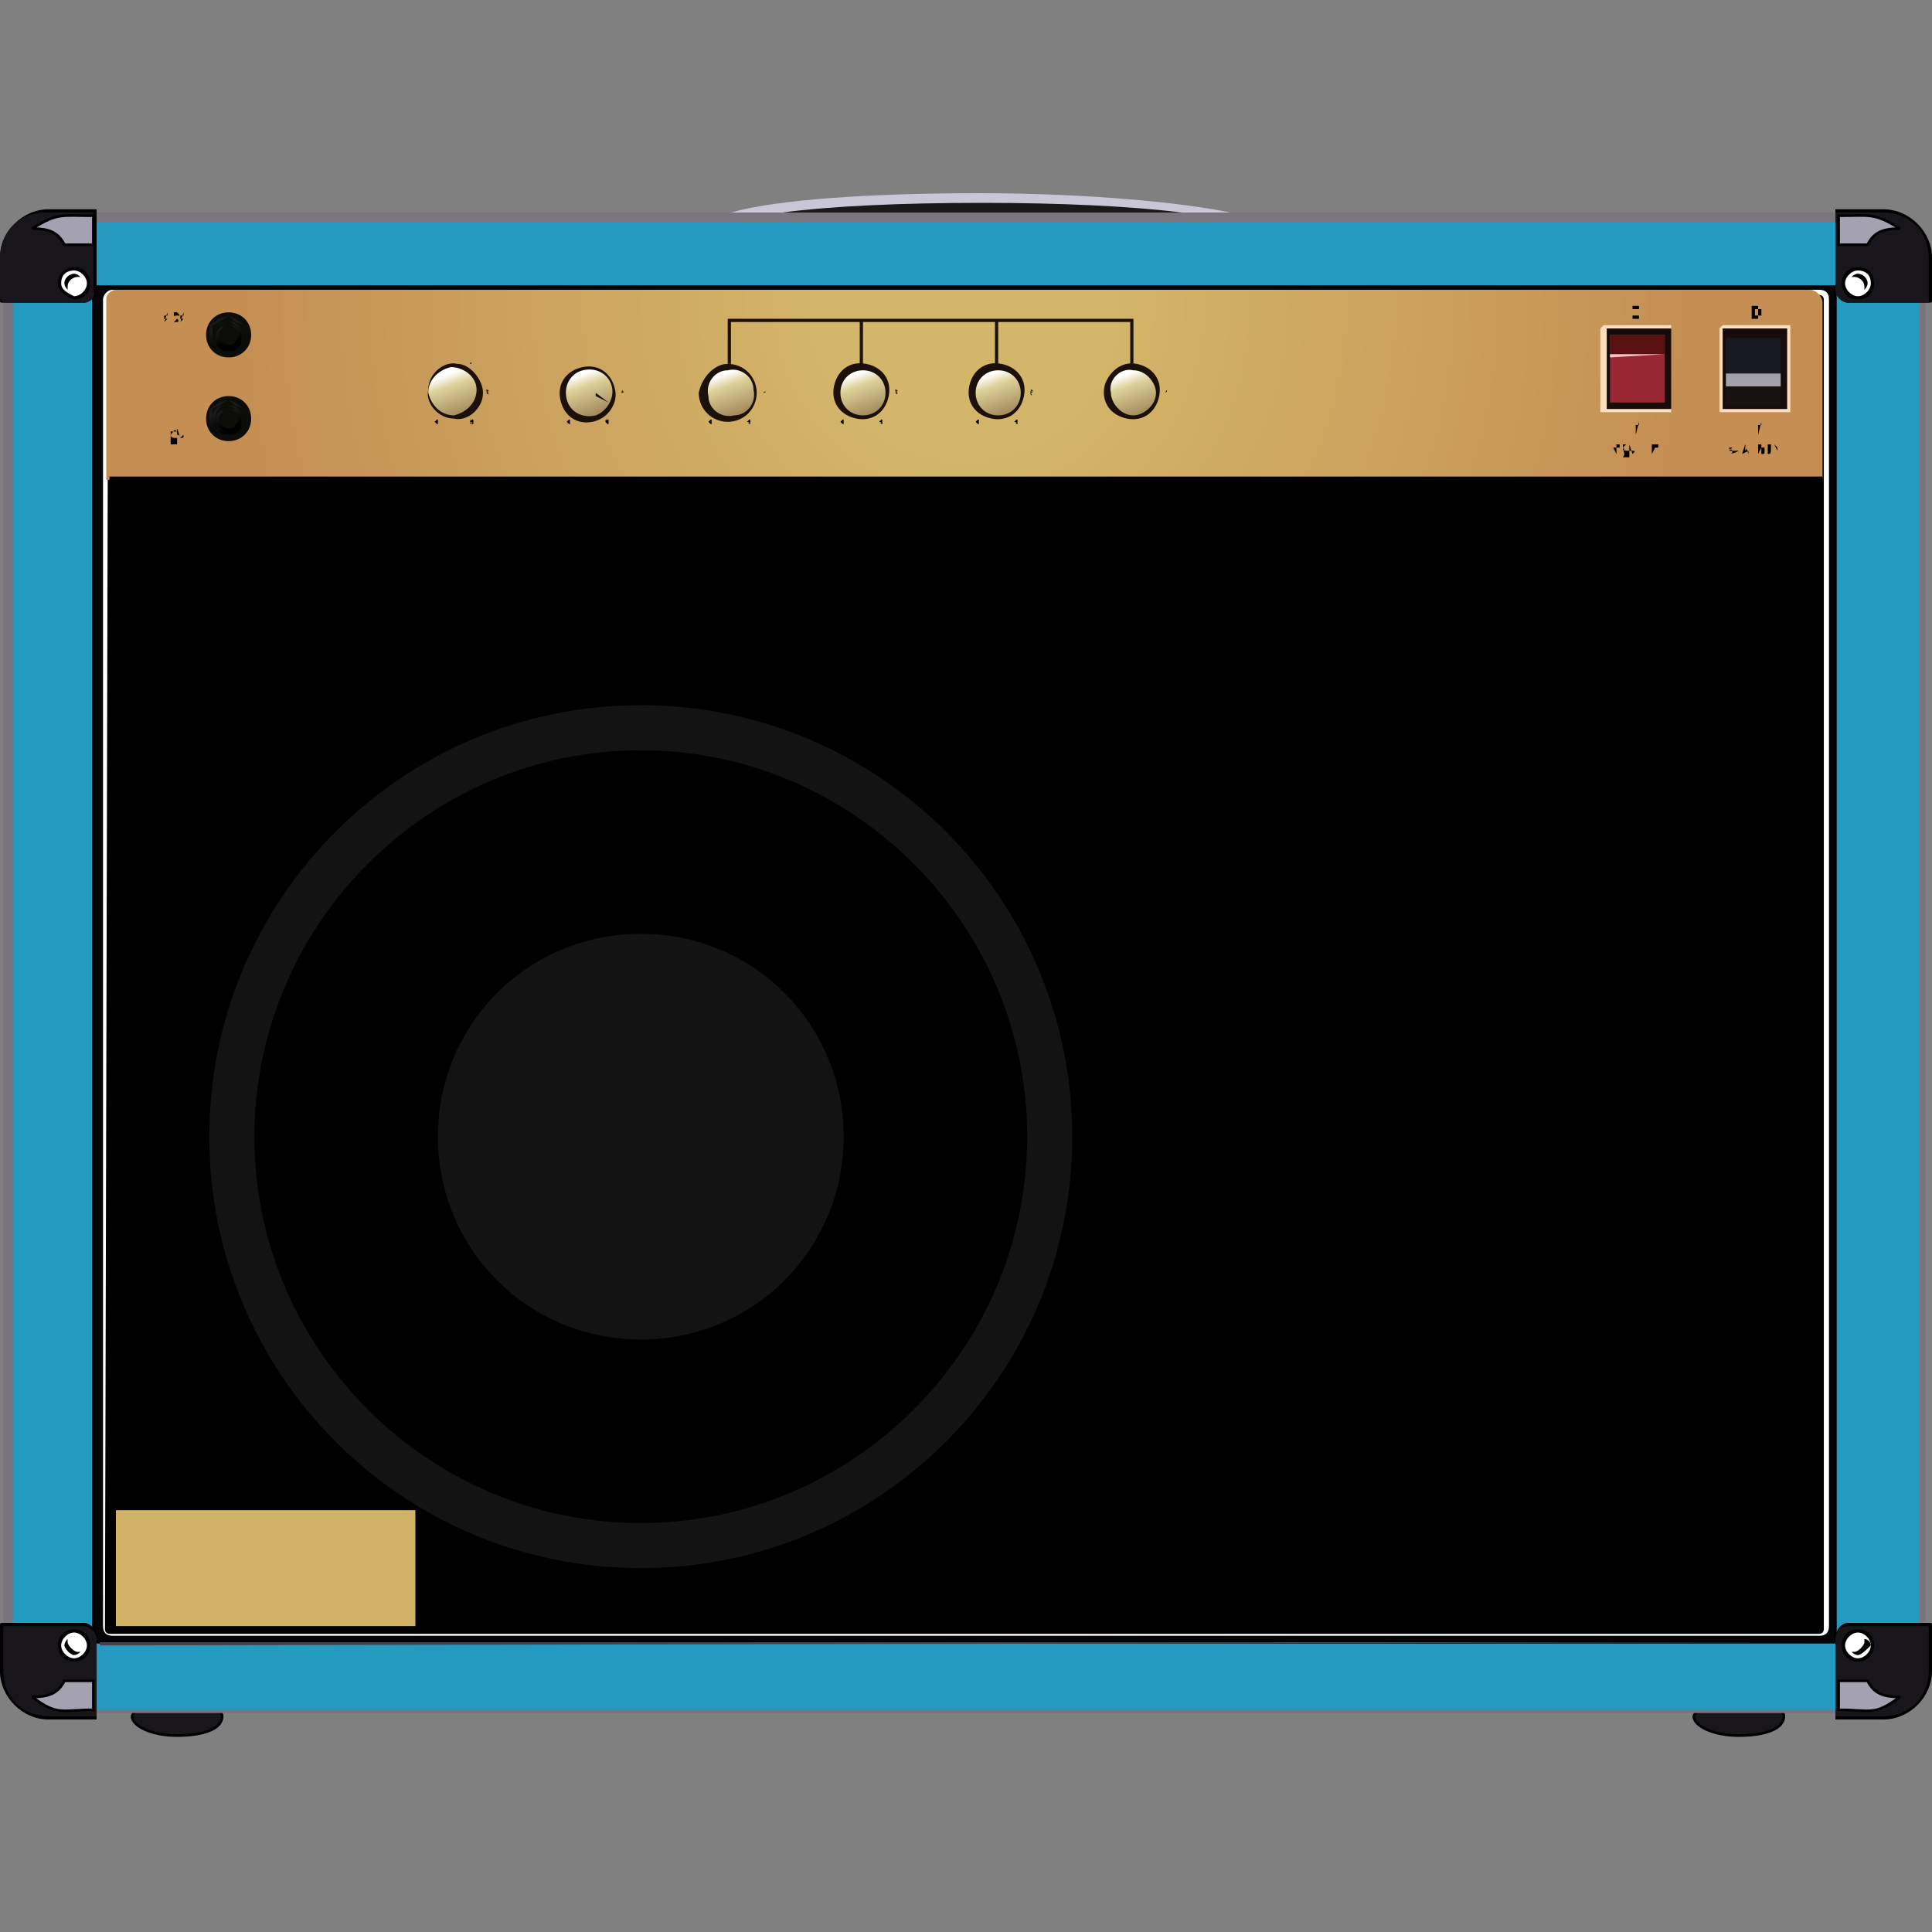 <svg enable-background="new 0 0 60 60" height="60" viewBox="0 0 60 60" width="60" xmlns="http://www.w3.org/2000/svg" xmlns:xlink="http://www.w3.org/1999/xlink"><rect x="0" y="0" width="60" height="60" fill="#808080" stroke="none"/><radialGradient id="a" cx="29.95" cy="9.512" gradientUnits="userSpaceOnUse" r="26.649"><stop offset=".16" stop-color="#d3b669"/><stop offset=".84" stop-color="#c58f54"/></radialGradient><linearGradient id="b"><stop offset="0" stop-color="#fff"/><stop offset=".15" stop-color="#ded099"/><stop offset=".5" stop-color="#a68e60"/><stop offset="1" stop-color="#81592a"/></linearGradient><linearGradient id="c" gradientUnits="userSpaceOnUse" x1="22.484" x2="23.364" xlink:href="#b" y1="11.616" y2="13.993"/><linearGradient id="d" gradientUnits="userSpaceOnUse" x1="26.586" x2="27.467" xlink:href="#b" y1="11.623" y2="14"/><linearGradient id="e" gradientUnits="userSpaceOnUse" x1="30.785" x2="31.666" xlink:href="#b" y1="11.62" y2="13.997"/><linearGradient id="f" gradientUnits="userSpaceOnUse" x1="34.984" x2="35.864" xlink:href="#b" y1="11.617" y2="13.994"/><linearGradient id="g" gradientUnits="userSpaceOnUse" x1="13.875" x2="14.755" xlink:href="#b" y1="11.634" y2="14.011"/><linearGradient id="h" gradientUnits="userSpaceOnUse" x1="18.084" x2="18.964" xlink:href="#b" y1="11.616" y2="13.992"/><linearGradient id="i"><stop offset=".25" stop-color="#191919"/><stop offset=".75"/></linearGradient><linearGradient id="j" gradientUnits="userSpaceOnUse" x1="6.826" x2="7.293" xlink:href="#i" y1="9.896" y2="10.945"/><linearGradient id="k"><stop offset=".21" stop-color="#191919"/><stop offset=".79"/></linearGradient><linearGradient id="l" gradientUnits="userSpaceOnUse" x1="6.943" x2="7.23" xlink:href="#k" y1="9.993" y2="10.827"/><linearGradient id="m" gradientUnits="userSpaceOnUse" x1="6.825" x2="7.292" xlink:href="#i" y1="12.495" y2="13.544"/><linearGradient id="n" gradientUnits="userSpaceOnUse" x1="6.913" x2="7.2" xlink:href="#k" y1="12.601" y2="13.435"/><path d="m5.5 52.7c.7 0 1.4.3 1.4.6 0 .4-.6.6-1.4.6s-1.4-.3-1.4-.6c.1-.3.7-.6 1.4-.6z" fill="#18161b" stroke="#000" stroke-miterlimit="2.414" stroke-width=".081"/><path d="m54 52.7c.7 0 1.4.3 1.4.6 0 .4-.6.6-1.4.6s-1.4-.3-1.4-.6c.1-.3.7-.6 1.4-.6z" fill="#18161b" stroke="#000" stroke-miterlimit="2.414" stroke-width=".081"/><path d="m1.6 6.6h56.7c.8 0 1.5.7 1.5 1.5v43.6c0 .8-.7 1.5-1.5 1.5h-56.7c-.8 0-1.5-.7-1.5-1.5v-43.6c0-.8.7-1.5 1.5-1.5z" fill="#78757f"/><path d="m1.9 6.9h56.2c.8 0 1.5.7 1.5 1.5v43.2c0 .8-.7 1.5-1.5 1.5-18.7 0-37.4 0-56.2 0-.8 0-1.5-.7-1.5-1.5 0-6.2 0-37 0-43.2 0-.9.7-1.5 1.5-1.5z" fill="#249ac1"/><path d="m2.9 8.9h54.1v42.1h-54.1z" fill="#050508" stroke="#000" stroke-miterlimit="2.414" stroke-width=".081"/><path d="m3.5 9h53c.2 0 .3.1.3.3v41.2c0 .2-.1.3-.3.3h-53c-.2 0-.3-.1-.3-.3v-41.2c0-.1.1-.3.3-.3z" fill="#fff"/><path d="m3.4 9.2h53.1s.1 0 .1.1v41.3s0 .1-.1.1h-53.1s-.1 0-.1-.1z" stroke="#000" stroke-miterlimit="2.414" stroke-width=".081"/><path d="m2.6 9.4h-2.5c-.1 0-.1 0-.1-.1v-1.3c0-.8.7-1.5 1.5-1.5h1.5v2.5c0 .2-.2.4-.4.4z"/><path d="m2.6 9.4h-2.4c-.1 0-.2-.1-.2-.1v-1.3c0-.8.6-1.4 1.4-1.4h1.5v2.4c.1.2-.1.4-.3.4z" fill="#18161b"/><path d="m1 7.1c.5 0 .8.1 1 .5h.9c0-.3 0-.6 0-.9-1 0-1.1-.1-1.9.4z" fill="#a4a1b0" stroke="#000" stroke-miterlimit="2.414" stroke-width=".081"/><path d="m2.3 8.3c.3 0 .5.2.5.5s-.2.5-.5.5c-.3-.1-.5-.3-.5-.5 0-.3.2-.5.5-.5z"/><path d="m2.3 8.4c.2 0 .4.2.4.4s-.2.4-.4.4c-.2-.1-.4-.2-.4-.4 0-.3.2-.4.4-.4z" fill="#fff"/><path d="m2.3 8.5c.1 0 .2.1.2.1h-.1c-.1 0-.3.1-.3.3v.1s-.1-.1-.1-.2c0-.2.2-.3.3-.3z"/><path d="m57.4 9.4h2.5c.1 0 .1 0 .1-.1v-1.3c0-.8-.7-1.5-1.5-1.5h-1.5v2.5c0 .2.2.4.4.4z"/><path d="m57.4 9.4h2.4c.1 0 .1 0 .1-.1v-1.3c0-.8-.6-1.4-1.4-1.4h-1.5v2.4c0 .2.2.4.4.4z" fill="#18161b"/><path d="m59 7.1c-.5 0-.8.1-1 .5-.3 0-.6 0-.9 0 0-.3 0-.6 0-.9 1 0 1.1-.1 1.9.4z" fill="#a4a1b0" stroke="#000" stroke-miterlimit="2.414" stroke-width=".081"/><path d="m57.7 8.3c-.3 0-.5.2-.5.5s.2.5.5.5.5-.2.5-.5-.2-.5-.5-.5z"/><path d="m57.7 8.4c-.2 0-.4.2-.4.4s.2.4.4.4.4-.2.4-.4c0-.3-.2-.4-.4-.4z" fill="#fff"/><path d="m57.7 8.5c-.1 0-.2.1-.2.1h.1c.1 0 .3.1.3.3v.1s.1-.1.1-.2c0-.2-.2-.3-.3-.3z"/><path d="m2.6 50.4h-2.5c-.1 0-.1 0-.1.1v1.4c0 .8.7 1.5 1.5 1.5h1.5v-2.5c0-.3-.2-.5-.4-.5z"/><path d="m2.6 50.5h-2.4c-.1 0-.1 0-.1.1v1.3c0 .8.6 1.4 1.4 1.4h1.5v-2.4c0-.2-.2-.4-.4-.4z" fill="#18161b"/><path d="m1 52.7c.5 0 .8-.1 1-.5h.9v.9c-1 0-1.1.2-1.9-.4z" fill="#a4a1b0" stroke="#000" stroke-miterlimit="2.414" stroke-width=".081"/><path d="m2.3 51.6c.3 0 .5-.2.5-.5s-.2-.5-.5-.5-.5.2-.5.5.2.5.5.5z"/><path d="m2.3 51.5c.2 0 .4-.2.4-.4s-.2-.4-.4-.4-.4.2-.4.4.2.4.4.4z" fill="#fff"/><path d="m2.3 51.4c.1 0 .2-.1.2-.1s0 0-.1 0-.3-.2-.3-.3 0-.1 0-.1-.1.1-.1.2.2.3.3.3z"/><path d="m57.4 50.4h2.5c.1 0 .1 0 .1.1v1.4c0 .8-.7 1.5-1.5 1.5h-1.5v-2.5c0-.3.2-.5.4-.5z"/><path d="m57.4 50.5h2.4c.1 0 .1 0 .1.1v1.3c0 .8-.6 1.4-1.4 1.4h-1.5v-2.4c0-.2.2-.4.4-.4z" fill="#18161b"/><path d="m59 52.7c-.5 0-.8-.1-1-.5-.3 0-.6 0-.9 0v.9c1 0 1.1.2 1.9-.4z" fill="#a4a1b0" stroke="#000" stroke-miterlimit="2.414" stroke-width=".081"/><path d="m57.7 51.6c-.3 0-.5-.2-.5-.5s.2-.5.5-.5.5.2.5.5-.2.5-.5.5z"/><path d="m57.7 51.5c-.2 0-.4-.2-.4-.4s.2-.4.4-.4.4.2.4.4-.2.4-.4.4z" fill="#fff"/><path d="m57.7 51.4c-.1 0-.2-.1-.2-.1h.1c.1 0 .3-.2.3-.3s0-.1 0-.1c.1 0 .2.1.2.2-.1.1-.3.3-.4.3z"/><path d="m38.2 6.6c-1.4-.3-4.4-.6-7.8-.6s-6.3.2-7.7.6z" fill="#c9c7d6"/><path d="m24.3 6.6h12.4c-1.6-.2-3.8-.3-6.2-.3-2.5 0-4.7.1-6.2.3z" fill="#191919"/><path d="m56.9 51h-53.8v.1z" fill="#41424b"/><path d="m3.6 9h52.6c.2 0 .4.2.4.4v5.5h-53.3v-5.6c0-.2.2-.3.3-.3z" fill="url(#a)"/><path d="m3.4 14.8h53.2v.1.1h-53.2c0-.1 0-.1 0-.2z"/><path d="m26.8 11.4v-1.4h4.1v1.4h.1v-1.4h4.1v1.3h.1v-1.4h-.1-12.5v1.4h.1v-1.3h4v1.4z" fill="#1c100a"/><path d="m22.6 11.3c.5 0 .9.4.9.9s-.4.9-.9.9-.9-.4-.9-.9c.1-.5.5-.9.9-.9z" fill="#1c100a"/><path d="m22.6 11.5c.4-.1.8.2.8.6.1.4-.2.8-.6.8-.4.1-.8-.2-.8-.6-.1-.4.2-.8.6-.8z" fill="url(#c)"/><path d="m22.1 11.7.3.2z" fill="#17110f"/><path d="m27.6 12.3c-.1.5-.5.8-1 .7s-.8-.5-.7-1 .5-.8 1-.7.8.5.7 1z" fill="#1c100a"/><path d="m27.5 12.2c0 .4-.3.7-.7.7s-.7-.3-.7-.7.3-.7.7-.7.7.3.7.7z" fill="url(#d)"/><path d="m27.3 11.7-.3.3z" fill="#17110f"/><path d="m31.8 12.3c-.1.5-.5.8-1 .7s-.8-.5-.7-1 .5-.8 1-.7.8.5.7 1z" fill="#1c100a"/><path d="m35.3 11.3c.5.1.8.5.7 1s-.5.8-1 .7-.8-.5-.7-1c.1-.4.5-.8 1-.7z" fill="#1c100a"/><path d="m31.7 12.2c0 .4-.3.7-.7.7s-.7-.3-.7-.7.3-.7.7-.7.7.3.7.7z" fill="url(#e)"/><path d="m31.5 11.7-.3.3z" fill="#17110f"/><path d="m35.2 11.5c.4 0 .7.4.7.7 0 .4-.4.7-.7.7-.4 0-.7-.4-.7-.7-.1-.4.3-.8.7-.7z" fill="url(#f)"/><path d="m34.7 11.6.3.3z" fill="#17110f"/><path d="m15 12.2c0 .5-.5.9-.9.8-.5 0-.9-.5-.8-.9 0-.5.5-.9.9-.8.4 0 .8.5.8.9z" fill="#1c100a"/><path d="m14.8 12.1c0 .4-.3.7-.7.8-.4 0-.7-.3-.8-.7 0-.4.3-.7.7-.8.4 0 .8.3.8.7z" fill="url(#g)"/><path d="m14.6 11.7-.3.3z" fill="#17110f"/><path d="m18.4 13.1c-.5.1-.9-.2-1-.7s.2-.9.7-1 .9.2 1 .7c.1.4-.2.9-.7 1z" fill="#1c100a"/><path d="m18.5 12.9c-.4.1-.8-.1-.9-.5s.1-.8.5-.9.8.1.9.5-.2.8-.5.9z" fill="url(#h)"/><path d="m18.9 12.5c0 .1 0 .1 0 0l-.4-.2v-.1z" fill="#17110f"/><path d="m22 13.1s.1 0 0 0c.1 0 .1 0 0 0 .1-.1.1-.1.1 0s0 .1-.1 0c.1.1 0 .1 0 0 0 .1 0 .1 0 0zm.6-2.1v.2zm.8.7.2-.1zm.1.9.2.1-.2-.1c0 .1 0 .1 0 0zm-1.7.1-.2.1.2-.1c0-.1 0-.1 0 0zm0-1-.2-.1zm-.2.5h-.1.1c-.1 0-.1 0 0 0-.1 0 0 0 0 0 0-.1 0-.1 0-.1v.1c-.1 0-.1 0 0 0zm.5-.9v-.2zm1.1-.1c0 .1 0 .1 0 0v.1s0 0 0-.1c-.1 0-.1 0 0 0zm0 .1c0-.1 0 0 0 0zm.5.9c0-.1 0-.1 0 0 .1-.1.1-.1 0 0 .1-.1.1 0 0 0s.1 0 0 0c.1 0 .1 0 0 0 0 .1 0 .1 0 0zm0-.1s0 .1 0 0c0 .1 0 .1 0 0zm0 .1s0 .1 0 0zm-.6 1v-.1zm.1-.1c0-.1 0-.1 0 0 .1-.1.1-.1 0 0 .1-.1.1-.1.1 0s0 .1-.1 0c0 .1 0 .1 0 0zm0 0s0 .1 0 0c0 .1 0 .1 0 0 .1.1.1 0 0 0 .1 0 .1 0 0 0 0-.1 0-.1 0 0zm-1.2 0c0 .1 0 .1 0 0 0 .1.1.1 0 0 .1.1.1.1 0 0 .1 0 .1 0 0 0z"/><path d="m26.1 13.1c.1 0 .1 0 0 0 .1-.1.1-.1.1 0s0 .1-.1 0c0 .1 0 .1 0 0zm1.5-1.4.2-.1zm0 .9.2.1-.2-.1c0 .1 0 .1 0 0zm-1.6.1-.2.1.2-.1c0-.1 0-.1 0 0zm0-1-.2-.1zm-.3.5h-.1.1c-.1 0-.1 0 0 0 0-.1 0-.1 0-.1v.1c-.1 0-.1 0 0 0zm.5-.9v-.2zm1.2-.1c-.1 0-.1 0 0 0 0 .1 0 .1 0 0v.1s0 0 0-.1c-.1 0-.1 0 0 0zm-.1.1s.1 0 0 0c0-.1 0 0 0 0zm.5.9c0-.1 0-.1 0 0 .1-.1.1-.1 0 0 .1-.1.1 0 0 0 .1 0 .1 0 0 0 .1.1.1.1 0 0 0 .1 0 .1 0 0zm0-.1s0 .1 0 0c0 .1 0 .1 0 0 0 .1.1.1 0 0 .1.1.1 0 0 0 .1 0 .1 0 0 0zm0 .1s0 .1 0 0c.1.1.1 0 0 0 .1 0 .1 0 0 0zm-.6 1v-.1zm.1-.1c0-.1 0-.1 0 0 .1-.1.1-.1 0 0 .1-.1.1-.1.1 0s0 .1-.1 0c0 .1 0 .1 0 0zm0 0s0 .1 0 0c0 .1 0 .1 0 0 .1.1.1.1 0 0 .1.1.1 0 0 0 .1 0 .1 0 0 0 .1-.1.1-.1 0 0 0-.1 0-.1 0 0zm-1.1 0c0 .1 0 .1 0 0z"/><path d="m30.3 13.1c.1 0 .1 0 0 0 .1-.1.1-.1.1 0s0 .1-.1 0c0 .1 0 .1 0 0zm1.5-1.4.2-.1zm0 .9.2.1-.2-.1c0 .1 0 .1 0 0zm-1.6.1-.2.1.2-.1c0-.1 0-.1 0 0zm-.1-1-.2-.1.2.1c.1 0 .1 0 0 0zm-.2.5h-.1.1c-.1 0-.1 0 0 0 0-.1 0-.1 0-.1v.1c-.1 0-.1 0 0 0zm.5-.9v-.2zm1.2-.1c-.1 0-.1 0 0 0 0 .1 0 .1 0 0v.1s0 0 0-.1c-.2 0-.1 0 0 0-.1 0-.1 0 0 0zm-.1.1c0-.1 0 0 0 0zm.5.9c0-.1 0-.1 0 0 0-.1.1-.1 0 0 .1-.1.1-.1 0 0 .1-.1.1 0 0 0 .1 0 .1 0 0 0 .1.1 0 .1 0 0 0 .1 0 .1 0 0zm0-.1s0 .1 0 0c0 .1 0 .1 0 0 .1.1.1 0 0 0 .1 0 .1 0 0 0zm0 .1s0 .1 0 0c.1 0 .1 0 0 0zm-.6 1v-.1zm.1-.1c0-.1 0-.1 0 0 .1-.1.1-.1 0 0 .1-.1.1-.1.1 0s0 .1-.1 0c0 .1 0 .1 0 0zm0 0s0 .1 0 0c0 .1 0 .1 0 0 .1.1.1.1 0 0 .1.1.1 0 0 0 .1 0 .1 0 0 0 .1-.1.1-.1 0 0 0-.1 0-.1 0 0zm-1.1 0c0 .1 0 .1 0 0z"/><path d="m34.5 13.1c.1 0 .1 0 0 0 .1-.1.1-.1 0 0 .1.1.1.1 0 0 0 .1 0 .1 0 0zm.6-2.1v.2zm.8.7.2-.1zm.1.9.2.1-.2-.1c-.1.1-.1.1 0 0zm-1.7.1-.2.1.2-.1c0-.1 0-.1 0 0zm0-1-.2-.1zm-.2.5c-.1 0-.1 0 0 0 0-.1 0-.1 0-.1v.1c-.1 0-.1 0 0 0zm.5-.9v-.2zm1.1-.1c-.1 0-.1 0 0 0-.1 0 0 0 0 0 0 .1 0 .1 0 0v.1s0 0 0-.1c-.1 0-.1 0 0 0-.1 0 0 0 0 0zm-.1.1c.1 0 .1 0 0 0 .1 0 .1-.1 0 0 .1-.1.1 0 0 0zm.6.9c0-.1 0-.1 0 0 0-.1.1-.1 0 0 .1-.1 0 0 0 0 .1 0 .1 0 0 0 0 .1 0 .1 0 0-.1 0-.1 0 0 0zm0-.1s0 .1 0 0c0 .1 0 .1 0 0zm0 .1s0 .1 0 0zm-.6 1v-.1zm.1-.1c0-.1 0-.1 0 0 .1-.1.1-.1 0 0 .1.1.1.1 0 0 0 .1 0 .1 0 0zm0 0s0 .1 0 0c0 .1 0 .1 0 0s0-.1 0 0zm-1.2 0c0 .1 0 .1 0 0 .1.1.1.1 0 0 .1 0 .1 0 0 0z"/><path d="m13.5 13.1s.1 0 0 0c.1-.1.1-.1.1 0s0 .1-.1 0c0 .1 0 .1 0 0zm.6-2.1v.2zm.8.7.2-.1zm0 .9.2.1-.2-.1c0 .1 0 .1 0 0zm-1.6.1-.2.1.2-.1c0-.1 0-.1 0 0zm0-1-.2-.1zm-.3.5h-.1.1c0-.1 0-.1 0-.1zm.5-.9v-.2zm1.2-.1c-.1 0-.1 0 0 0 0 .1 0 .1 0 0v.1s0 0 0-.1c-.1 0-.1 0 0 0zm-.1.1s.1 0 0 0c.1 0 .1 0 0 0 .1 0 0-.1 0 0 0-.1 0 0 0 0zm.5.9c0-.1 0-.1 0 0 .1-.1.1-.1 0 0 .1-.1.1 0 0 0 .1 0 .1 0 0 0 .1.1.1.1 0 0 0 .1 0 .1 0 0zm0-.1s0 .1 0 0c0 .1.1.1 0 0 .1.1.1.1 0 0 .1.1.1 0 0 0 .1 0 .1 0 0 0zm0 .1s.1.1 0 0c.1.1.1 0 0 0 .1 0 .1 0 0 0zm-.5 1v-.1zm0-.1c0-.1.1-.1 0 0 .1-.1.1-.1 0 0 .1-.1.1-.1.1 0s0 .1-.1 0c.1.1 0 .1 0 0zm0 0s0 .1 0 0c.1.1.1.1 0 0 .1.1.1 0 0 0 .1 0 .1 0 0 0 .1-.1.1-.1 0 0zm-1.1 0c0 .1 0 .1 0 0z"/><path d="m17.6 13.1c.1 0 .1 0 0 0 .1-.1.1-.1.1 0s0 .1-.1 0c0 .1 0 .1 0 0zm.6-2.1v.2zm.8.7.2-.1zm.1.9.2.1-.2-.1c-.1.1-.1.1 0 0zm-1.7.1-.2.1.2-.1c0-.1 0-.1 0 0zm0-1-.2-.1zm-.2.5h-.1.1c-.1 0-.1 0 0 0 0-.1 0-.1 0-.1v.1c-.1 0-.1 0 0 0zm.5-.9v-.2zm1.1-.1c-.1 0-.1 0 0 0-.1 0 0 0 0 0 0 .1 0 .1 0 0v.1s0 0 0-.1c-.1 0-.1 0 0 0zm-.1.1c.1 0 .1 0 0 0 .1 0 .1-.1 0 0 .1-.1.1 0 0 0zm.6.9c0-.1 0-.1 0 0 0-.1.1-.1 0 0 .1-.1.1 0 0 0 .1 0 .1 0 0 0 0 .1 0 .1 0 0-.1 0-.1 0 0 0zm0-.1s0 .1 0 0c0 .1 0 .1 0 0zm0 .1s0 .1 0 0zm-.6 1v-.1zm.1-.1c0-.1 0-.1 0 0 0-.1.1-.1 0 0 .1-.1.1-.1.1 0s0 .1-.1 0c0 .1 0 .1 0 0zm0 0s0 .1 0 0c0 .1 0 .1 0 0s0-.1 0 0zm-1.2 0c0 .1 0 .1 0 0 .1.1.1.1 0 0 .1 0 .1 0 0 0z"/><path d="m49.8 10.1h2 .1v.1 2.5.1h-.1-2-.1v-.1-2.5zm2.1.1h-2v2.5h2v-2.5c0 .1 0 .1 0 0z" fill="#fee0c1"/><path d="m51.9 10.2h-2v2.5h2v-2.5c0 .1 0 .1 0 0z" fill="#180b0b"/><path d="m51.7 10.4h-1.7v2.1h1.7z" fill="#9a2734"/><path d="m51.7 10.4h-1.7v.6h1.7z" fill="#591010"/><path d="m51.7 11h-1.7v.1l1.7-.1c0 .1 0 .1 0 0z" fill="#fac3c5"/><path d="m53.5 10.1h2 .1v.1 2.5.1h-.1-2-.1v-.1-2.5zm2 .1h-2v2.5h2v-2.5c0 .1 0 .1 0 0z" fill="#fee0c1"/><path d="m55.5 10.2h-2v2.5h2v-2.5c0 .1 0 .1 0 0z" fill="#180b0b"/><path d="m55.3 12.6h-1.7v-2.1h1.7v2.1c.1 0 .1 0 0 0z" fill="#191922"/><path d="m55.3 12.6h-1.7v-.6h1.7v.6c.1 0 .1 0 0 0z" fill="#181112"/><path d="m55.3 12h-1.7v-.4h1.7v.4c.1 0 .1 0 0 0z" fill="#a3a0ac"/><path d="m50.2 14.1v-.3h.1v.1s0 0-.1 0h-.1zm.2-.2c0-.1 0-.1 0-.1h.1.1v.1.1.1.1s0 0-.1 0c0 0 0 0-.1 0 .1-.1 0-.2 0-.3 0 .1 0 .1 0 0zm0 0c0 .1.1.1 0 0 0 .1.1.1.1.1h.1v-.1-.1s0 0-.1 0zm.3.2-.1-.3v.2c.2 0 .2 0 .1.1 0-.1 0-.1 0-.1v-.2.2.1s0 0 0-.1v-.2.3l-.2-.3zm.3 0v-.3h.2-.2v.1h.1-.1v.2h.2zm.3 0v-.3h.1.1v.1s0 0-.1 0l-.1.2.1-.2z"/><path d="m53.7 14c.1.1.1.1.1.1 0-.1 0-.2-.1-.1.1-.1 0-.1 0 0 0-.1 0-.1 0 0 0-.1 0-.1 0-.1h.1l-.1.1h.2.1c-.2.1-.2.1-.3 0 0 .1 0 .1 0 0zm.3.1v-.3h-.1.2-.1zm.1 0 .1-.3.1.3v-.1zm.1-.1c.1-.1 0-.1 0-.2zm.2.1v-.3.3l.1-.3-.1.3v-.3zm.2 0v-.3h.1v.1l-.1.2c.1 0 .1 0 0 0zm.1 0c.1 0 .1 0 .1-.1v-.1h-.1zm.2 0v-.3h.1c0 .3 0 .3-.1.3zm0-.2c.1 0 .1 0 0 0 .1-.1.1-.1 0 0zm0 .2c.1 0 .1 0 0 0zm.3 0v-.1l-.1-.2.1.1v.2c0-.1 0-.1 0-.2v-.1.2z"/><path d="m50.7 9.7v-.1s0 0 0-.1h.1.1v.1.1.1.1s0 0-.1 0h-.1c0-.1 0-.1 0-.2zm0 0v.1h.1.1v-.1c0-.1 0-.1 0-.1s0 0-.1 0c0 0 0 0-.1 0z"/><path d="m50.8 13.5v-.3h.1s0 0 0-.1z"/><path d="m54.4 9.7v-.1s0 0 0-.1h.1.1v.1.1.1.1s0 0-.1 0h-.1c0-.1 0-.1 0-.2zm.1 0v.1h.1.1v-.1c0-.1 0-.1 0-.1s0 0-.1 0c0 0 0 0-.1 0z"/><path d="m54.6 13.5v-.3h.1s0 0 0-.1z"/><path d="m5.1 10v-.3.1h.1v-.1l-.1.3.1-.1h-.1zm.2 0v-.3zm.2-.1c.1.1 0 .1 0 .1s0 0-.1 0c0 0 0 0 .1-.1-.1 0-.1 0 0 0l-.1-.1s0 0 0-.1h.1c.1.1.1.1 0 .2.1-.1.1-.1 0-.1s-.1 0 0 .1c-.1 0-.1 0 0 0-.1.1-.1.1 0 0 0 .1 0 .1 0 0zm.1.1v-.3.1h.1v-.1l-.1.3.1-.1h-.1zm-.5 3.6v-.3zm.2-.1c0-.1 0-.1 0-.1h.1.1v.1.1.1.1s0 0-.1 0c0 0 0 0-.1 0 0-.2 0-.2 0-.3zm0 0c0 .1.1.1.1.1h.1v-.1s0 0 0-.1c-.1-.1-.1 0-.2.1 0-.1 0-.1 0 0zm.3.1-.1-.3v.2c.1 0 .1.1.1.1 0-.1 0-.1 0 0l.1-.3v.2l-.1.1c.1 0 .1 0 .1-.1v-.2l-.1.3v-.2z"/><path d="m7.1 9.7c.4 0 .7.3.7.7s-.3.7-.7.7-.7-.3-.7-.7.3-.7.7-.7z" fill="#0c0c09"/><path d="m7.1 9.8.2.1.3.2v.3.3l-.3.2-.2.1-.3-.1-.3-.2v-.3-.3l.3-.2z" fill="url(#j)"/><path d="m7.1 9.8.2.2.3.1v.3.3l-.3.2-.2.1-.3-.1-.2-.2v-.3-.3l.2-.1z" fill="#0c0c09"/><path d="m7.1 10c.1 0 .2 0 .3.1s.1.2.1.3 0 .2-.1.3-.2.1-.3.1-.2 0-.3-.1-.1-.2-.1-.3 0-.2.1-.3c0-.1.2-.1.3-.1zm0 .1c.1 0 .2 0 .3.1s.1.2.1.3 0 .2-.1.3-.2.1-.3.1-.2 0-.3-.1-.1-.2-.1-.3 0-.2.1-.3.2-.1.3-.1zm.2.1c-.1-.1-.1-.1-.2-.1s-.2 0-.2.1c-.1.1-.1.1-.1.2s0 .2.1.2c.1.1.1.1.2.1s.2 0 .2-.1c.1-.1.1-.1.1-.2s0-.2-.1-.2zm0-.1s-.1-.1-.2-.1-.2 0-.3.1-.1.2-.1.3 0 .2.1.3.2.1.3.1.2 0 .3-.1.1-.2.1-.3-.1-.2-.2-.3z" fill="url(#l)"/><path d="m7.1 12.3c.4 0 .7.3.7.7s-.3.7-.7.7-.7-.3-.7-.7.3-.7.7-.7z" fill="#0c0c09"/><path d="m7.1 12.4.2.1.3.2v.3.3l-.3.2-.2.1-.3-.1-.3-.2v-.3-.3l.3-.2z" fill="url(#m)"/><path d="m7.1 12.4.2.2.3.1v.3.3l-.3.2-.2.1-.3-.1-.2-.2v-.3-.3l.2-.1z" fill="#0c0c09"/><path d="m7.1 12.6c.1 0 .2 0 .3.1s.1.2.1.3 0 .2-.1.3-.2.1-.3.1-.2 0-.3-.1-.1-.2-.1-.3 0-.2.1-.3c0-.1.2-.1.3-.1zm0 .1c.1 0 .2 0 .3.1s.1.2.1.3 0 .2-.1.3-.2.1-.3.1-.2 0-.3-.1-.1-.2-.1-.3 0-.2.1-.3.2-.1.3-.1zm.2.1c-.1-.1-.1-.1-.2-.1s-.2 0-.2.1c-.1.1-.1.1-.1.2s0 .2.1.2c.1.1.1.1.2.1s.2 0 .2-.1c.1-.1.1-.1.1-.2s0-.2-.1-.2zm0-.1c-.1-.1-.2-.1-.3-.1s-.2 0-.3.1-.1.2-.1.3 0 .2.1.3.2.1.3.1.2 0 .3-.1.1-.2.1-.3 0-.2-.1-.3z" fill="url(#n)"/><path d="m5.4 10.1v3.1z"/><path d="m19.9 21.9c7.4 0 13.4 6 13.4 13.4s-6 13.4-13.4 13.4-13.4-6-13.4-13.4 6-13.4 13.4-13.4z" fill="#131313"/><path d="m19.9 23.3c-6.6 0-12 5.4-12 12s5.4 12 12 12 12-5.4 12-12-5.4-12-12-12zm0 18.3c-3.5 0-6.3-2.8-6.3-6.3s2.8-6.3 6.3-6.3 6.3 2.8 6.3 6.3-2.8 6.3-6.3 6.3z"/><path d="m12.9 46.9h-9.3v3.6h9.3z" fill="#d2b267"/></svg>